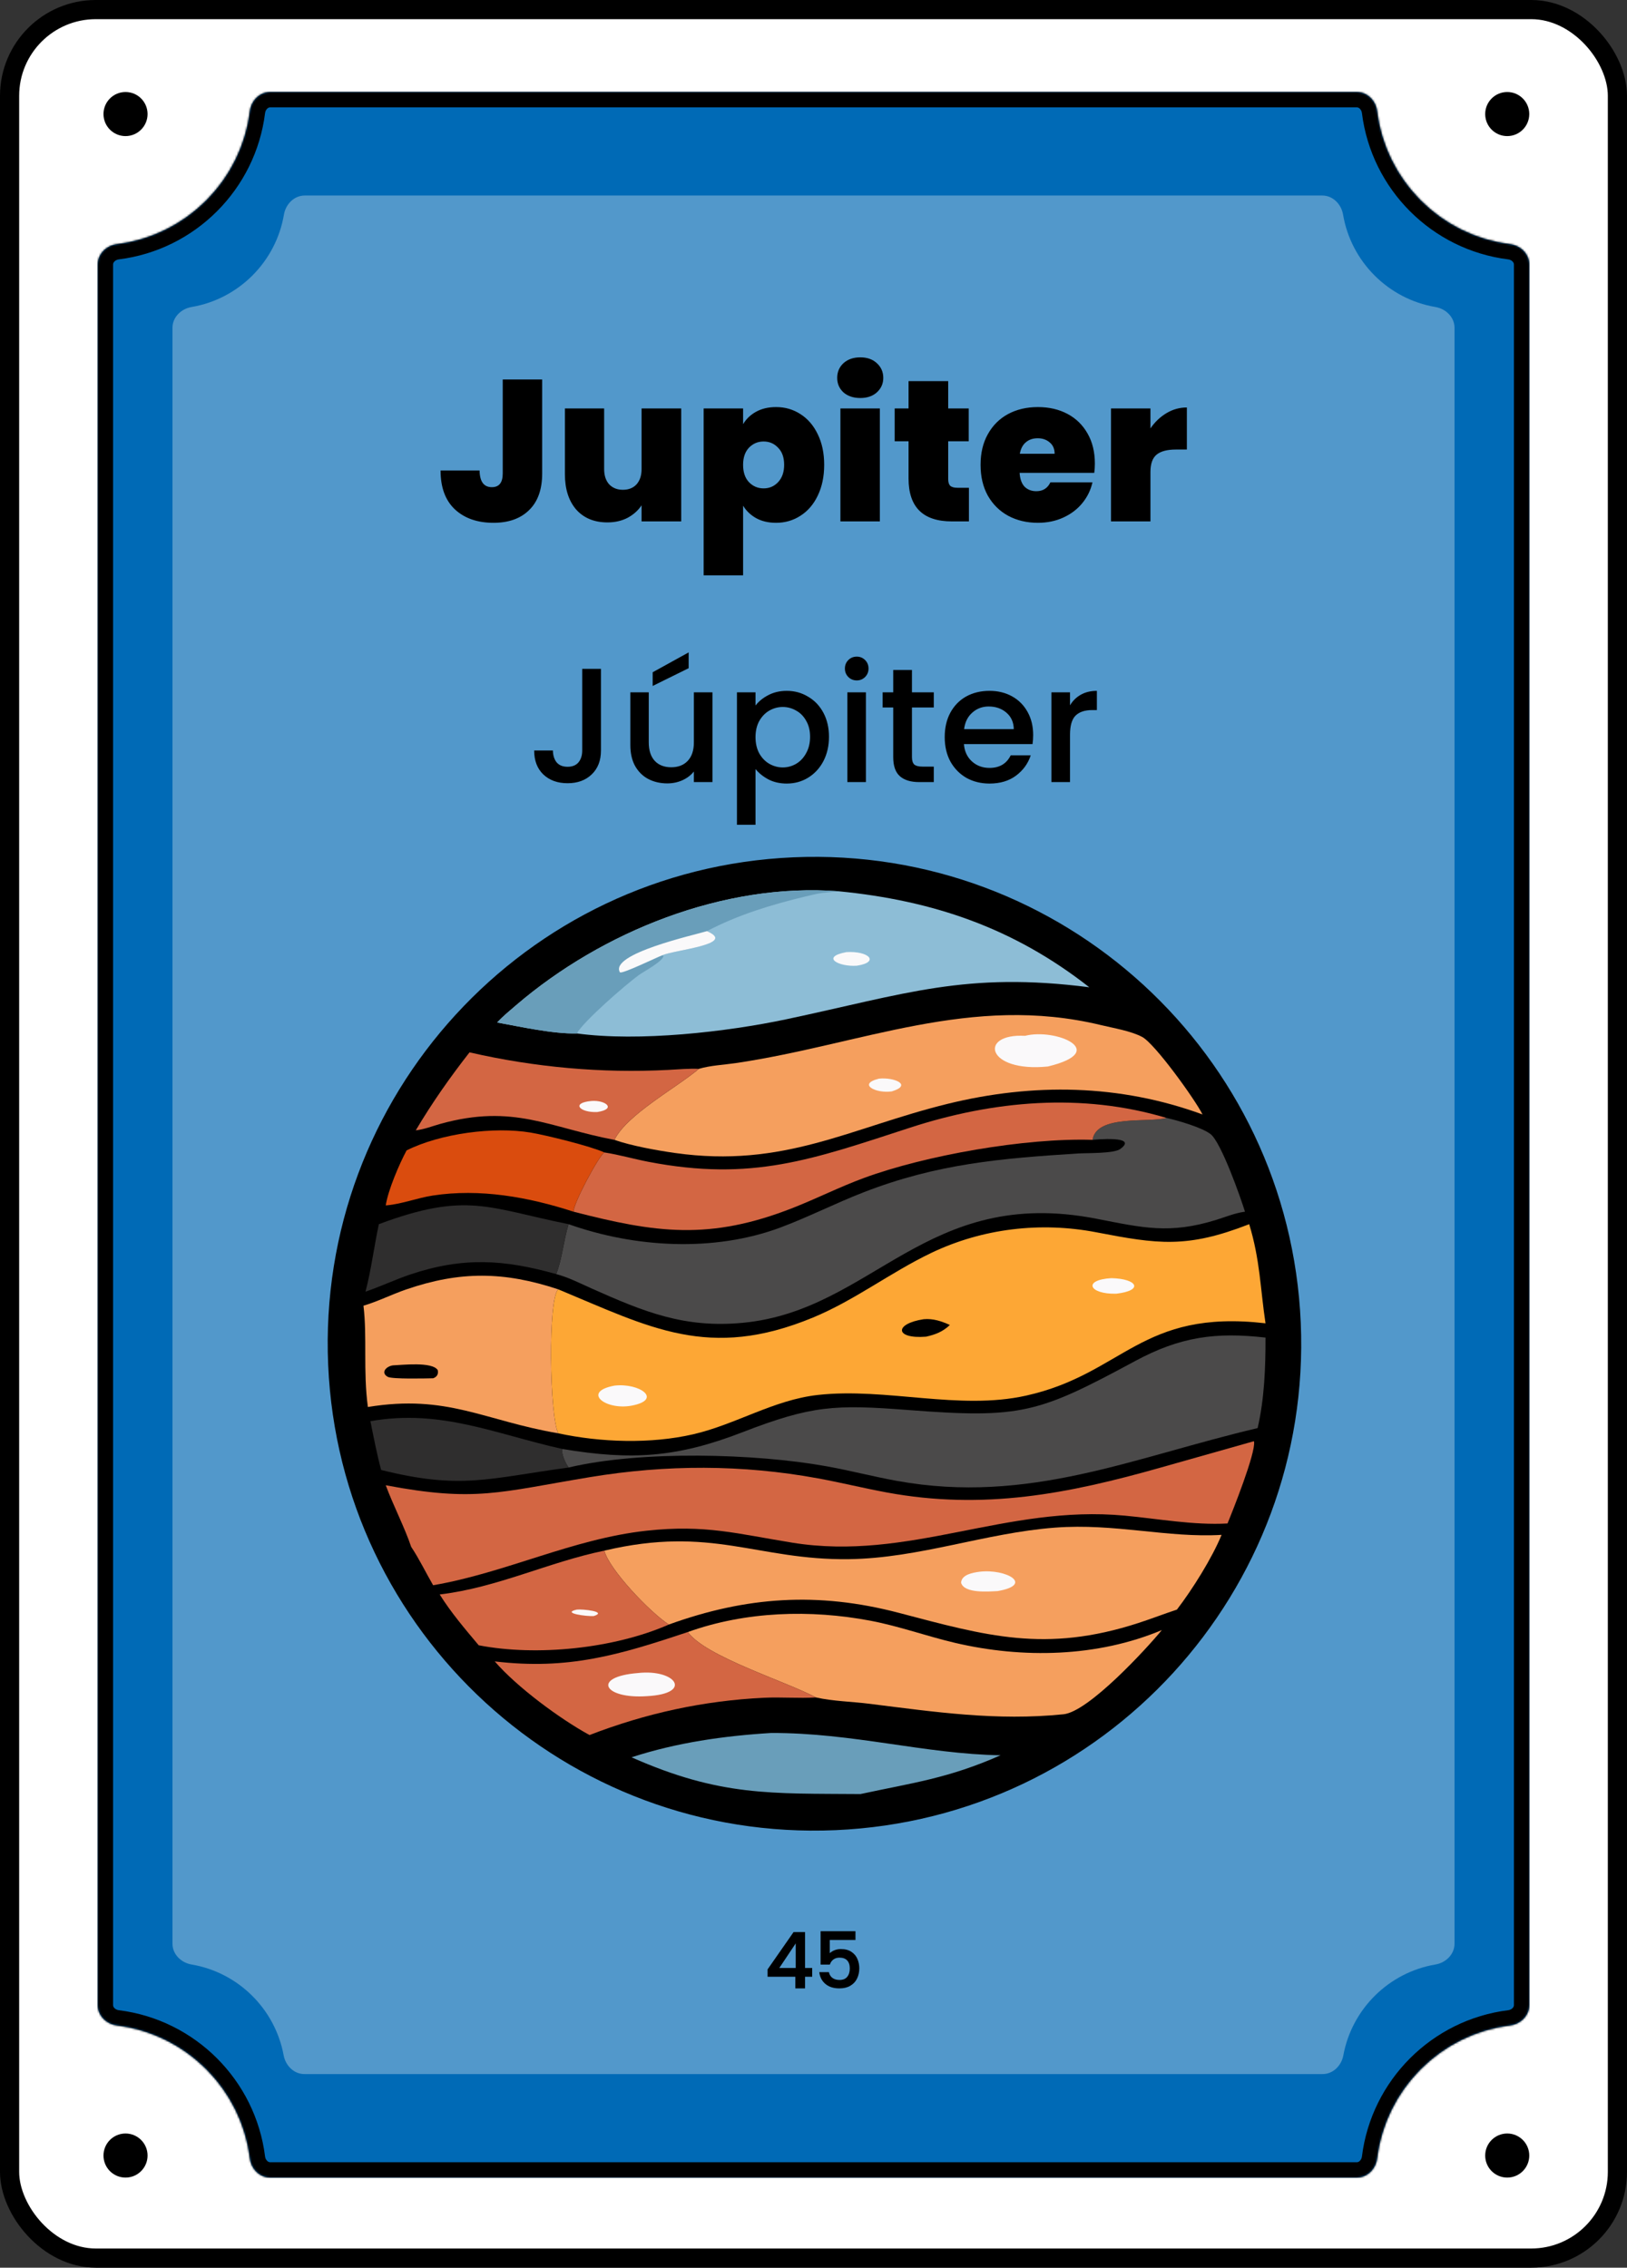 <svg width="849" height="1183" viewBox="0 0 849 1183" fill="none" xmlns="http://www.w3.org/2000/svg">
<rect x="0" y="0" width="849" height="1183" fill="#333333" stroke="none"/>
<rect x="5" y="5" width="839" height="1173" rx="45" fill="white"/>
<rect x="5" y="5" width="839" height="1173" rx="45" stroke="black" stroke-width="10"/>
<circle cx="786.5" cy="1124.5" r="11.5" fill="black"/>
<circle cx="786.5" cy="59.5" r="11.5" fill="black"/>
<path d="M77 1124.5C77 1130.85 71.851 1136 65.5 1136C59.149 1136 54 1130.85 54 1124.5C54 1118.15 59.149 1113 65.5 1113C71.851 1113 77 1118.15 77 1124.5Z" fill="black"/>
<path d="M77 59.5C77 65.851 71.851 71 65.5 71C59.149 71 54 65.851 54 59.5C54 53.149 59.149 48 65.5 48C71.851 48 77 53.149 77 59.5Z" fill="black"/>
<mask id="path-6-inside-1_97_47" fill="white">
<path d="M708 48C713.523 48 717.934 52.5 718.616 57.98C723.122 94.183 751.817 122.878 788.02 127.384C793.5 128.066 798 132.477 798 138V1046C798 1051.52 793.5 1055.93 788.02 1056.62C751.817 1061.12 723.122 1089.82 718.616 1126.02C717.934 1131.5 713.523 1136 708 1136H141C135.477 1136 131.066 1131.5 130.384 1126.02C125.878 1089.82 97.183 1061.12 60.98 1056.62C55.5 1055.93 51 1051.52 51 1046V138C51 132.477 55.5 128.066 60.98 127.384C97.183 122.878 125.878 94.183 130.384 57.98C131.066 52.5 135.477 48 141 48H708Z"/>
</mask>
<path d="M708 48C713.523 48 717.934 52.5 718.616 57.98C723.122 94.183 751.817 122.878 788.02 127.384C793.5 128.066 798 132.477 798 138V1046C798 1051.52 793.5 1055.93 788.02 1056.62C751.817 1061.12 723.122 1089.82 718.616 1126.02C717.934 1131.5 713.523 1136 708 1136H141C135.477 1136 131.066 1131.5 130.384 1126.02C125.878 1089.82 97.183 1061.12 60.98 1056.62C55.5 1055.93 51 1051.52 51 1046V138C51 132.477 55.5 128.066 60.98 127.384C97.183 122.878 125.878 94.183 130.384 57.98C131.066 52.5 135.477 48 141 48H708Z" fill="#006AB6"/>
<path d="M130.384 1126.02L138.322 1125.03L130.384 1126.02ZM718.616 1126.02L710.678 1125.03L718.616 1126.02ZM788.02 1056.62L789.008 1064.56L788.02 1056.62ZM718.616 57.98L726.555 56.992L718.616 57.98ZM718.616 57.98L710.678 58.968C715.635 98.806 747.194 130.365 787.032 135.322L788.02 127.384L789.008 119.445C756.44 115.392 730.608 89.56 726.555 56.992L718.616 57.98ZM798 138H790V1046H798H806V138H798ZM788.02 1056.62L787.032 1048.68C747.194 1053.64 715.635 1085.19 710.678 1125.03L718.616 1126.02L726.555 1127.01C730.608 1094.44 756.44 1068.61 789.008 1064.56L788.02 1056.62ZM708 1136V1128H141V1136V1144H708V1136ZM130.384 1126.02L138.322 1125.03C133.365 1085.19 101.806 1053.64 61.968 1048.68L60.98 1056.62L59.992 1064.56C92.56 1068.61 118.392 1094.44 122.445 1127.01L130.384 1126.02ZM51 1046H59V138H51H43V1046H51ZM60.98 127.384L61.968 135.322C101.806 130.365 133.365 98.806 138.322 58.968L130.384 57.98L122.445 56.992C118.392 89.56 92.56 115.392 59.992 119.445L60.98 127.384ZM141 48V56H708V48V40H141V48ZM130.384 57.98L138.322 58.968C138.438 58.039 138.872 57.231 139.427 56.696C139.954 56.189 140.494 56 141 56V48V40C130.84 40 123.547 48.133 122.445 56.992L130.384 57.98ZM51 138H59C59 137.494 59.189 136.954 59.696 136.427C60.231 135.872 61.039 135.438 61.968 135.322L60.98 127.384L59.992 119.445C51.133 120.547 43 127.84 43 138H51ZM60.98 1056.62L61.968 1048.68C61.039 1048.56 60.231 1048.13 59.696 1047.57C59.189 1047.05 59 1046.51 59 1046H51H43C43 1056.16 51.133 1063.45 59.992 1064.56L60.98 1056.62ZM141 1136V1128C140.494 1128 139.954 1127.81 139.427 1127.3C138.872 1126.77 138.438 1125.96 138.322 1125.03L130.384 1126.02L122.445 1127.01C123.547 1135.87 130.84 1144 141 1144V1136ZM718.616 1126.02L710.678 1125.03C710.562 1125.96 710.128 1126.77 709.573 1127.3C709.046 1127.81 708.506 1128 708 1128V1136V1144C718.16 1144 725.453 1135.87 726.555 1127.01L718.616 1126.02ZM798 1046H790C790 1046.51 789.811 1047.05 789.304 1047.57C788.769 1048.13 787.961 1048.56 787.032 1048.68L788.02 1056.62L789.008 1064.56C797.867 1063.45 806 1056.16 806 1046H798ZM788.02 127.384L787.032 135.322C787.961 135.438 788.769 135.872 789.304 136.427C789.811 136.954 790 137.494 790 138H798H806C806 127.84 797.867 120.547 789.008 119.445L788.02 127.384ZM718.616 57.98L726.555 56.992C725.453 48.133 718.16 40 708 40V48V56C708.506 56 709.046 56.189 709.573 56.696C710.128 57.231 710.562 58.039 710.678 58.968L718.616 57.98Z" fill="black" mask="url(#path-6-inside-1_97_47)"/>
<path d="M690 102C695.523 102 699.911 106.512 700.837 111.957C705.019 136.563 724.437 155.981 749.043 160.163C754.488 161.089 759 165.477 759 171V1014C759 1019.52 754.488 1023.91 749.043 1024.84C724.711 1028.97 705.454 1048 700.984 1072.22C699.993 1077.59 695.633 1082 690.175 1082H158.825C153.367 1082 149.007 1077.59 148.016 1072.22C143.546 1048 124.288 1028.97 99.957 1024.84C94.512 1023.91 90 1019.52 90 1014V171C90 165.477 94.512 161.089 99.957 160.163C124.563 155.981 143.981 136.563 148.163 111.957C149.089 106.512 153.477 102 159 102H690Z" fill="#5298CB"/>
<path d="M313.59 348.925V391.51C313.59 396.78 311.975 400.945 308.745 404.005C305.572 407.065 301.378 408.595 296.165 408.595C290.952 408.595 286.73 407.065 283.5 404.005C280.327 400.945 278.74 396.78 278.74 391.51H288.515C288.572 394.117 289.223 396.185 290.47 397.715C291.773 399.245 293.672 400.01 296.165 400.01C298.658 400.01 300.557 399.245 301.86 397.715C303.163 396.128 303.815 394.06 303.815 391.51V348.925H313.59ZM371.769 361.165V408H362.079V402.475C360.549 404.402 358.537 405.932 356.044 407.065C353.607 408.142 351 408.68 348.224 408.68C344.54 408.68 341.225 407.915 338.279 406.385C335.389 404.855 333.094 402.588 331.394 399.585C329.75 396.582 328.929 392.955 328.929 388.705V361.165H338.534V387.26C338.534 391.453 339.582 394.683 341.679 396.95C343.775 399.16 346.637 400.265 350.264 400.265C353.89 400.265 356.752 399.16 358.849 396.95C361.002 394.683 362.079 391.453 362.079 387.26V361.165H371.769ZM359.359 348.585L340.574 357.85V350.71L359.359 340.34V348.585ZM394.244 368.05C395.887 365.897 398.125 364.083 400.959 362.61C403.792 361.137 406.994 360.4 410.564 360.4C414.644 360.4 418.355 361.42 421.699 363.46C425.099 365.443 427.762 368.248 429.689 371.875C431.615 375.502 432.579 379.667 432.579 384.37C432.579 389.073 431.615 393.295 429.689 397.035C427.762 400.718 425.099 403.608 421.699 405.705C418.355 407.745 414.644 408.765 410.564 408.765C406.994 408.765 403.82 408.057 401.044 406.64C398.267 405.167 396 403.353 394.244 401.2V430.27H384.554V361.165H394.244V368.05ZM422.719 384.37C422.719 381.14 422.039 378.363 420.679 376.04C419.375 373.66 417.619 371.875 415.409 370.685C413.255 369.438 410.932 368.815 408.439 368.815C406.002 368.815 403.679 369.438 401.469 370.685C399.315 371.932 397.559 373.745 396.199 376.125C394.895 378.505 394.244 381.31 394.244 384.54C394.244 387.77 394.895 390.603 396.199 393.04C397.559 395.42 399.315 397.233 401.469 398.48C403.679 399.727 406.002 400.35 408.439 400.35C410.932 400.35 413.255 399.727 415.409 398.48C417.619 397.177 419.375 395.307 420.679 392.87C422.039 390.433 422.719 387.6 422.719 384.37ZM447.091 354.96C445.334 354.96 443.861 354.365 442.671 353.175C441.481 351.985 440.886 350.512 440.886 348.755C440.886 346.998 441.481 345.525 442.671 344.335C443.861 343.145 445.334 342.55 447.091 342.55C448.791 342.55 450.236 343.145 451.426 344.335C452.616 345.525 453.211 346.998 453.211 348.755C453.211 350.512 452.616 351.985 451.426 353.175C450.236 354.365 448.791 354.96 447.091 354.96ZM451.851 361.165V408H442.161V361.165H451.851ZM475.878 369.07V394.995C475.878 396.752 476.275 398.027 477.068 398.82C477.918 399.557 479.335 399.925 481.318 399.925H487.268V408H479.618C475.255 408 471.912 406.98 469.588 404.94C467.265 402.9 466.103 399.585 466.103 394.995V369.07H460.578V361.165H466.103V349.52H475.878V361.165H487.268V369.07H475.878ZM539.124 383.435C539.124 385.192 539.011 386.778 538.784 388.195H502.999C503.283 391.935 504.671 394.938 507.164 397.205C509.658 399.472 512.718 400.605 516.344 400.605C521.558 400.605 525.241 398.423 527.394 394.06H537.849C536.433 398.367 533.854 401.908 530.114 404.685C526.431 407.405 521.841 408.765 516.344 408.765C511.868 408.765 507.844 407.773 504.274 405.79C500.761 403.75 497.984 400.917 495.944 397.29C493.961 393.607 492.969 389.357 492.969 384.54C492.969 379.723 493.933 375.502 495.859 371.875C497.843 368.192 500.591 365.358 504.104 363.375C507.674 361.392 511.754 360.4 516.344 360.4C520.764 360.4 524.703 361.363 528.159 363.29C531.616 365.217 534.308 367.937 536.234 371.45C538.161 374.907 539.124 378.902 539.124 383.435ZM529.009 380.375C528.953 376.805 527.678 373.943 525.184 371.79C522.691 369.637 519.603 368.56 515.919 368.56C512.576 368.56 509.714 369.637 507.334 371.79C504.954 373.887 503.538 376.748 503.084 380.375H529.009ZM558.35 367.965C559.767 365.585 561.637 363.743 563.96 362.44C566.34 361.08 569.145 360.4 572.375 360.4V370.43H569.91C566.113 370.43 563.223 371.393 561.24 373.32C559.313 375.247 558.35 378.59 558.35 383.35V408H548.66V361.165H558.35V367.965Z" fill="black"/>
<mask id="path-10-outside-2_97_47" maskUnits="userSpaceOnUse" x="400" y="1007" width="49" height="31" fill="black">
<rect fill="white" x="400" y="1007" width="49" height="31"/>
<path d="M400.84 1030.92V1027.48L414.28 1008.2H419.8V1026.96H423.52V1030.92H419.8V1037H415.32V1030.92H400.84ZM415.52 1012.84L406.08 1026.96H415.52V1012.84ZM446.098 1011.76H432.698V1019.72C433.258 1018.97 434.085 1018.35 435.178 1017.84C436.298 1017.33 437.485 1017.08 438.738 1017.08C440.978 1017.08 442.792 1017.56 444.178 1018.52C445.592 1019.48 446.592 1020.69 447.178 1022.16C447.792 1023.63 448.098 1025.17 448.098 1026.8C448.098 1028.77 447.712 1030.53 446.938 1032.08C446.192 1033.6 445.058 1034.8 443.538 1035.68C442.045 1036.56 440.205 1037 438.018 1037C435.112 1037 432.778 1036.28 431.018 1034.84C429.258 1033.4 428.205 1031.49 427.858 1029.12H432.298C432.592 1030.37 433.245 1031.37 434.258 1032.12C435.272 1032.84 436.538 1033.2 438.058 1033.2C439.952 1033.2 441.365 1032.63 442.298 1031.48C443.258 1030.33 443.738 1028.81 443.738 1026.92C443.738 1025 443.258 1023.53 442.298 1022.52C441.338 1021.48 439.925 1020.96 438.058 1020.96C436.752 1020.96 435.645 1021.29 434.738 1021.96C433.858 1022.6 433.218 1023.48 432.818 1024.6H428.498V1007.76H446.098V1011.76Z"/>
</mask>
<path d="M400.84 1030.92V1027.48L414.28 1008.2H419.8V1026.96H423.52V1030.92H419.8V1037H415.32V1030.92H400.84ZM415.52 1012.84L406.08 1026.96H415.52V1012.84ZM446.098 1011.76H432.698V1019.72C433.258 1018.97 434.085 1018.35 435.178 1017.84C436.298 1017.33 437.485 1017.08 438.738 1017.08C440.978 1017.08 442.792 1017.56 444.178 1018.52C445.592 1019.48 446.592 1020.69 447.178 1022.16C447.792 1023.63 448.098 1025.17 448.098 1026.8C448.098 1028.77 447.712 1030.53 446.938 1032.08C446.192 1033.6 445.058 1034.8 443.538 1035.68C442.045 1036.56 440.205 1037 438.018 1037C435.112 1037 432.778 1036.28 431.018 1034.84C429.258 1033.4 428.205 1031.49 427.858 1029.12H432.298C432.592 1030.37 433.245 1031.37 434.258 1032.12C435.272 1032.84 436.538 1033.2 438.058 1033.2C439.952 1033.2 441.365 1032.63 442.298 1031.48C443.258 1030.33 443.738 1028.81 443.738 1026.92C443.738 1025 443.258 1023.53 442.298 1022.52C441.338 1021.48 439.925 1020.96 438.058 1020.96C436.752 1020.96 435.645 1021.29 434.738 1021.96C433.858 1022.6 433.218 1023.48 432.818 1024.6H428.498V1007.76H446.098V1011.76Z" fill="black"/>
<path d="M400.84 1030.92H400.54V1031.22H400.84V1030.92ZM400.84 1027.48L400.594 1027.31L400.54 1027.39V1027.48H400.84ZM414.28 1008.2V1007.9H414.123L414.034 1008.03L414.28 1008.2ZM419.8 1008.2H420.1V1007.9H419.8V1008.2ZM419.8 1026.96H419.5V1027.26H419.8V1026.96ZM423.52 1026.96H423.82V1026.66H423.52V1026.96ZM423.52 1030.92V1031.22H423.82V1030.92H423.52ZM419.8 1030.92V1030.62H419.5V1030.92H419.8ZM419.8 1037V1037.3H420.1V1037H419.8ZM415.32 1037H415.02V1037.3H415.32V1037ZM415.32 1030.92H415.62V1030.62H415.32V1030.92ZM415.52 1012.84H415.82V1011.85L415.271 1012.67L415.52 1012.84ZM406.08 1026.96L405.831 1026.79L405.519 1027.26H406.08V1026.96ZM415.52 1026.96V1027.26H415.82V1026.96H415.52ZM400.84 1030.92H401.14V1027.48H400.84H400.54V1030.92H400.84ZM400.84 1027.48L401.086 1027.65L414.526 1008.37L414.28 1008.2L414.034 1008.03L400.594 1027.31L400.84 1027.48ZM414.28 1008.2V1008.5H419.8V1008.2V1007.9H414.28V1008.2ZM419.8 1008.2H419.5V1026.96H419.8H420.1V1008.2H419.8ZM419.8 1026.96V1027.26H423.52V1026.96V1026.66H419.8V1026.96ZM423.52 1026.96H423.22V1030.92H423.52H423.82V1026.96H423.52ZM423.52 1030.92V1030.62H419.8V1030.92V1031.22H423.52V1030.92ZM419.8 1030.92H419.5V1037H419.8H420.1V1030.92H419.8ZM419.8 1037V1036.7H415.32V1037V1037.3H419.8V1037ZM415.32 1037H415.62V1030.92H415.32H415.02V1037H415.32ZM415.32 1030.92V1030.62H400.84V1030.92V1031.22H415.32V1030.92ZM415.52 1012.84L415.271 1012.67L405.831 1026.79L406.08 1026.96L406.329 1027.13L415.769 1013.01L415.52 1012.84ZM406.08 1026.96V1027.26H415.52V1026.96V1026.66H406.08V1026.96ZM415.52 1026.96H415.82V1012.84H415.52H415.22V1026.96H415.52ZM446.098 1011.76V1012.06H446.398V1011.76H446.098ZM432.698 1011.76V1011.46H432.398V1011.76H432.698ZM432.698 1019.72H432.398V1020.62L432.938 1019.9L432.698 1019.72ZM435.178 1017.84L435.055 1017.57L435.052 1017.57L435.178 1017.84ZM444.178 1018.52L444.008 1018.77L444.01 1018.77L444.178 1018.52ZM447.178 1022.16L446.9 1022.27L446.902 1022.28L447.178 1022.16ZM446.938 1032.08L446.67 1031.95L446.669 1031.95L446.938 1032.08ZM443.538 1035.68L443.388 1035.42L443.386 1035.42L443.538 1035.68ZM431.018 1034.84L431.208 1034.61L431.018 1034.84ZM427.858 1029.12V1028.82H427.511L427.562 1029.16L427.858 1029.12ZM432.298 1029.12L432.591 1029.05L432.536 1028.82H432.298V1029.12ZM434.258 1032.12L434.08 1032.36L434.085 1032.36L434.258 1032.12ZM442.298 1031.48L442.068 1031.29L442.066 1031.29L442.298 1031.48ZM442.298 1022.52L442.078 1022.72L442.081 1022.73L442.298 1022.52ZM434.738 1021.96L434.915 1022.2L434.916 1022.2L434.738 1021.96ZM432.818 1024.6V1024.9H433.03L433.101 1024.7L432.818 1024.6ZM428.498 1024.6H428.198V1024.9H428.498V1024.6ZM428.498 1007.76V1007.46H428.198V1007.76H428.498ZM446.098 1007.76H446.398V1007.46H446.098V1007.76ZM446.098 1011.76V1011.46H432.698V1011.76V1012.06H446.098V1011.76ZM432.698 1011.76H432.398V1019.72H432.698H432.998V1011.76H432.698ZM432.698 1019.72L432.938 1019.9C433.461 1019.2 434.244 1018.6 435.305 1018.11L435.178 1017.84L435.052 1017.57C433.927 1018.09 433.056 1018.74 432.458 1019.54L432.698 1019.72ZM435.178 1017.84L435.302 1018.11C436.382 1017.62 437.527 1017.38 438.738 1017.38V1017.08V1016.78C437.443 1016.78 436.214 1017.04 435.055 1017.57L435.178 1017.84ZM438.738 1017.08V1017.38C440.937 1017.38 442.685 1017.85 444.008 1018.77L444.178 1018.52L444.349 1018.27C442.898 1017.27 441.02 1016.78 438.738 1016.78V1017.08ZM444.178 1018.52L444.01 1018.77C445.378 1019.7 446.337 1020.86 446.9 1022.27L447.178 1022.16L447.457 1022.05C446.846 1020.52 445.806 1019.26 444.347 1018.27L444.178 1018.52ZM447.178 1022.16L446.902 1022.28C447.499 1023.7 447.798 1025.21 447.798 1026.8H448.098H448.398C448.398 1025.13 448.084 1023.55 447.455 1022.04L447.178 1022.16ZM448.098 1026.8H447.798C447.798 1028.73 447.42 1030.45 446.67 1031.95L446.938 1032.08L447.207 1032.21C448.004 1030.62 448.398 1028.81 448.398 1026.8H448.098ZM446.938 1032.08L446.669 1031.95C445.95 1033.41 444.859 1034.57 443.388 1035.42L443.538 1035.68L443.689 1035.94C445.258 1035.03 446.434 1033.79 447.208 1032.21L446.938 1032.08ZM443.538 1035.68L443.386 1035.42C441.95 1036.27 440.165 1036.7 438.018 1036.7V1037V1037.3C440.245 1037.3 442.141 1036.85 443.691 1035.94L443.538 1035.68ZM438.018 1037V1036.7C435.161 1036.7 432.901 1035.99 431.208 1034.61L431.018 1034.84L430.828 1035.07C432.656 1036.57 435.062 1037.3 438.018 1037.3V1037ZM431.018 1034.84L431.208 1034.61C429.51 1033.22 428.492 1031.38 428.155 1029.08L427.858 1029.12L427.562 1029.16C427.918 1031.61 429.007 1033.58 430.828 1035.07L431.018 1034.84ZM427.858 1029.12V1029.42H432.298V1029.12V1028.82H427.858V1029.12ZM432.298 1029.12L432.006 1029.19C432.316 1030.51 433.008 1031.57 434.08 1032.36L434.258 1032.12L434.436 1031.88C433.482 1031.18 432.868 1030.24 432.591 1029.05L432.298 1029.12ZM434.258 1032.12L434.085 1032.36C435.159 1033.13 436.49 1033.5 438.058 1033.5V1033.2V1032.9C436.587 1032.9 435.384 1032.55 434.432 1031.88L434.258 1032.12ZM438.058 1033.2V1033.5C440.015 1033.5 441.525 1032.9 442.531 1031.67L442.298 1031.48L442.066 1031.29C441.205 1032.35 439.889 1032.9 438.058 1032.9V1033.2ZM442.298 1031.48L442.528 1031.67C443.545 1030.46 444.038 1028.86 444.038 1026.92H443.738H443.438C443.438 1028.76 442.972 1030.21 442.068 1031.29L442.298 1031.48ZM443.738 1026.92H444.038C444.038 1024.95 443.546 1023.4 442.516 1022.31L442.298 1022.52L442.081 1022.73C442.971 1023.67 443.438 1025.05 443.438 1026.92H443.738ZM442.298 1022.52L442.519 1022.32C441.486 1021.2 439.981 1020.66 438.058 1020.66V1020.96V1021.26C439.869 1021.26 441.191 1021.76 442.078 1022.72L442.298 1022.52ZM438.058 1020.96V1020.66C436.699 1020.66 435.527 1021.01 434.561 1021.72L434.738 1021.96L434.916 1022.2C435.763 1021.58 436.805 1021.26 438.058 1021.26V1020.96ZM434.738 1021.96L434.562 1021.72C433.629 1022.4 432.954 1023.33 432.536 1024.5L432.818 1024.6L433.101 1024.7C433.483 1023.63 434.088 1022.8 434.915 1022.2L434.738 1021.96ZM432.818 1024.6V1024.3H428.498V1024.6V1024.9H432.818V1024.6ZM428.498 1024.6H428.798V1007.76H428.498H428.198V1024.6H428.498ZM428.498 1007.76V1008.06H446.098V1007.76V1007.46H428.498V1007.76ZM446.098 1007.76H445.798V1011.76H446.098H446.398V1007.76H446.098Z" fill="black" mask="url(#path-10-outside-2_97_47)"/>
<path d="M282.915 197.975V247.01C282.915 255.34 280.64 261.71 276.09 266.12C271.61 270.53 265.415 272.735 257.505 272.735C249.105 272.735 242.385 270.39 237.345 265.7C232.375 261.01 229.89 254.255 229.89 245.435H250.26C250.33 251.245 252.465 254.15 256.665 254.15C260.445 254.15 262.335 251.77 262.335 247.01V197.975H282.915ZM355.468 213.095V272H334.783V263.6C333.033 266.26 330.618 268.43 327.538 270.11C324.458 271.72 320.923 272.525 316.933 272.525C310.073 272.525 304.648 270.285 300.658 265.805C296.738 261.255 294.778 255.095 294.778 247.325V213.095H315.253V244.7C315.253 248.06 316.128 250.72 317.878 252.68C319.698 254.57 322.078 255.515 325.018 255.515C328.028 255.515 330.408 254.57 332.158 252.68C333.908 250.72 334.783 248.06 334.783 244.7V213.095H355.468ZM387.761 221.285C389.371 218.555 391.646 216.385 394.586 214.775C397.526 213.165 400.991 212.36 404.981 212.36C409.671 212.36 413.906 213.585 417.686 216.035C421.536 218.485 424.546 221.985 426.716 226.535C428.956 231.085 430.076 236.405 430.076 242.495C430.076 248.585 428.956 253.94 426.716 258.56C424.546 263.11 421.536 266.61 417.686 269.06C413.906 271.51 409.671 272.735 404.981 272.735C400.991 272.735 397.526 271.93 394.586 270.32C391.716 268.71 389.441 266.54 387.761 263.81V300.14H367.181V213.095H387.761V221.285ZM409.181 242.495C409.181 238.645 408.131 235.67 406.031 233.57C404.001 231.4 401.481 230.315 398.471 230.315C395.461 230.315 392.906 231.4 390.806 233.57C388.776 235.74 387.761 238.715 387.761 242.495C387.761 246.345 388.776 249.355 390.806 251.525C392.906 253.695 395.461 254.78 398.471 254.78C401.481 254.78 404.001 253.695 406.031 251.525C408.131 249.285 409.181 246.275 409.181 242.495ZM448.943 207.635C445.303 207.635 442.363 206.655 440.123 204.695C437.953 202.665 436.868 200.145 436.868 197.135C436.868 194.055 437.953 191.5 440.123 189.47C442.363 187.44 445.303 186.425 448.943 186.425C452.513 186.425 455.383 187.44 457.553 189.47C459.793 191.5 460.913 194.055 460.913 197.135C460.913 200.145 459.793 202.665 457.553 204.695C455.383 206.655 452.513 207.635 448.943 207.635ZM459.128 213.095V272H438.548V213.095H459.128ZM505.603 254.465V272H496.678C481.628 272 474.103 264.545 474.103 249.635V230.21H466.858V213.095H474.103V198.815H494.788V213.095H505.498V230.21H494.788V249.95C494.788 251.56 495.138 252.715 495.838 253.415C496.608 254.115 497.868 254.465 499.618 254.465H505.603ZM571.322 241.865C571.322 243.475 571.217 245.085 571.007 246.695H532.052C532.262 249.915 533.137 252.33 534.677 253.94C536.287 255.48 538.317 256.25 540.767 256.25C544.197 256.25 546.647 254.71 548.117 251.63H570.062C569.152 255.69 567.367 259.33 564.707 262.55C562.117 265.7 558.827 268.185 554.837 270.005C550.847 271.825 546.437 272.735 541.607 272.735C535.797 272.735 530.617 271.51 526.067 269.06C521.587 266.61 518.052 263.11 515.462 258.56C512.942 254.01 511.682 248.655 511.682 242.495C511.682 236.335 512.942 231.015 515.462 226.535C517.982 221.985 521.482 218.485 525.962 216.035C530.512 213.585 535.727 212.36 541.607 212.36C547.417 212.36 552.562 213.55 557.042 215.93C561.522 218.31 565.022 221.74 567.542 226.22C570.062 230.63 571.322 235.845 571.322 241.865ZM550.322 236.72C550.322 234.2 549.482 232.24 547.802 230.84C546.122 229.37 544.022 228.635 541.502 228.635C538.982 228.635 536.917 229.335 535.307 230.735C533.697 232.065 532.647 234.06 532.157 236.72H550.322ZM600.324 223.49C602.634 220.13 605.434 217.47 608.724 215.51C612.014 213.55 615.549 212.57 619.329 212.57V234.515H613.554C609.074 234.515 605.749 235.39 603.579 237.14C601.409 238.89 600.324 241.935 600.324 246.275V272H579.744V213.095H600.324V223.49Z" fill="black"/>
<path d="M414.047 447.241C554.177 441.192 672.683 549.873 678.757 690.002C684.83 830.13 576.171 948.656 436.044 954.755C295.881 960.855 177.318 852.162 171.243 711.998C165.168 571.835 273.881 453.291 414.047 447.241Z" fill="black"/>
<path d="M291.333 672.626C339.07 692.483 369.91 709.807 424.188 687.351C446.083 678.294 464.706 663.787 485.94 653.626C512.737 640.803 543.078 637.273 572.186 642.877C604.108 649.024 619.347 651.354 651.856 638.624C657.584 657.456 657.612 672.056 660.372 690.341C595.172 682.827 586.396 716.693 535.442 728.071C500.417 735.891 462.465 723.771 426.831 727.713C403.703 730.272 384.043 743.087 361.736 748.234C339.571 753.348 313.48 752.499 291.333 747.727C286.791 739.545 285.806 676.994 291.333 672.626Z" fill="#FDA735"/>
<path d="M320.597 722.857C333.853 721.293 346.046 730.182 329.55 733.307C315.887 735.831 303.412 726.072 320.597 722.857Z" fill="#FAF9FA"/>
<path d="M481.997 688.209C486.864 687.754 491.284 689.225 495.654 691.215C491.926 694.771 488.16 696.209 483.221 697.316C466.808 698.616 466.564 690.533 481.997 688.209Z" fill="black"/>
<path d="M579.919 666.788C593.593 667.08 596.923 673.253 582.473 674.9C568.291 675.257 564.799 667.675 579.919 666.788Z" fill="#FAF9FA"/>
<path d="M608.717 583.209C614.572 584.516 627.076 588.12 631.665 591.613C637.214 595.837 647.465 624.974 649.652 632.118L649.086 632.199C644.252 632.912 639.419 634.896 634.755 636.348C610.35 643.949 596.41 640.517 572.159 635.791C483.284 618.467 455.666 683.449 387.926 690.047C357.134 693.046 336.036 684.357 308.528 672.083C302.659 669.464 296.464 666.298 290.235 664.669C293.37 656.668 294.118 646.997 296.687 638.625C331.455 650.956 372.659 653.301 407.352 640.327C421.986 634.853 436.014 627.671 450.599 622.01C489.121 607.055 522.31 604.296 562.674 601.74C567.04 601.464 581.212 601.827 584.52 599.445C594.53 592.239 571.116 594.548 570.117 594.641C572.116 581.286 599.403 585.816 608.717 583.209Z" fill="#4B4A4A"/>
<path d="M259.424 533.41C262.419 530.172 265.99 527.247 269.337 524.377C314.219 485.904 377.874 460.343 437.649 464.954C486.731 469.764 528.853 483.985 568.413 515.038C503.903 506.776 472.657 518.493 410.573 531.678C379.248 538.332 333.473 543.546 300.973 539.123C288.673 539.43 271.543 535.619 259.424 533.41Z" fill="#8DBDD6"/>
<path d="M259.424 533.41C262.419 530.172 265.99 527.247 269.337 524.377C314.219 485.904 377.874 460.343 437.649 464.954L437.215 465.003C428.221 465.933 429.063 465.558 420.443 467.637C402.614 471.938 385.201 477.179 368.902 485.752L369.397 485.982C384.226 492.746 351.91 495.52 345.516 498.376L346.196 498.57C346.296 501.347 335.613 506.999 333.272 508.726C326.208 513.936 304.829 532.45 300.973 539.123C288.673 539.43 271.543 535.619 259.424 533.41Z" fill="#699EBA"/>
<path d="M368.902 485.751L369.397 485.981C384.225 492.745 351.909 495.519 345.516 498.375C342.098 499.713 325.426 507.847 323.539 507.299C317.59 497.588 362.907 487.651 368.902 485.751Z" fill="#FAF9FA"/>
<path d="M441.656 496.698C453.348 495.976 459.261 501.918 447.154 503.788C437.89 504.485 427.87 499.327 441.656 496.698Z" fill="#FAF9FA"/>
<path d="M654.201 751.88L654.394 752.067C655.275 758.043 643.278 788.112 640.538 794.763C622.769 795.741 604.526 792.322 586.852 790.674C524.744 784.882 474.49 814.631 413.438 804.783C384.759 800.157 368.037 795.21 337.41 798.541C298.878 802.731 263.967 820.496 226.01 826.986C222.183 820.375 218.788 813.292 214.559 806.944C211.142 796.778 205.248 785.478 201.286 774.827C248.217 783.701 260.44 778.428 307.843 770.59C347.658 764.009 387.198 763.955 426.881 771.237C438.853 773.435 450.682 776.354 462.647 778.569C513.391 787.961 557.49 779.254 605.758 765.575L654.201 751.88Z" fill="#D36643"/>
<path d="M315.35 808.941C371.455 795.664 394.956 813.99 442.912 813.383C479.62 812.918 514.154 799.688 550.515 796.931C581.797 794.558 609.183 802.38 637.452 800.701C632.463 812.861 622.141 829.269 614.133 839.701C607.407 841.916 600.808 844.489 594.071 846.676C545.461 862.459 514.569 853.351 469.012 841.387C426.732 830.284 389.267 832.927 349.006 847.487C339.082 841.059 317.761 818.619 315.35 808.941Z" fill="#F59F5E"/>
<path d="M511.094 819.946C525.113 818.273 539.737 826.7 520.593 830.037C516.242 830.234 503.087 831.461 501.5 825.648C501.831 821.343 507.72 820.416 511.094 819.946Z" fill="#FAF9FA"/>
<path d="M364.679 557.59C370.781 555.784 377.672 555.522 383.988 554.587C449.509 544.893 506.692 518.391 574.505 534.764C581.128 536.362 589.992 537.792 595.954 540.919C602.674 544.442 623.657 573.689 627.51 581.392C584.164 565.527 539.107 564.896 494.471 575.856C443.596 588.35 409.193 609.535 352.183 601.486C342.956 600.184 329.264 597.714 320.597 594.641C327.32 581.264 352.911 567.549 364.679 557.59Z" fill="#F59F5E"/>
<path d="M534.89 540.37C550.871 536.234 579.553 548.467 546.811 556.365C514.674 559.627 510.351 539.005 534.89 540.37Z" fill="#FAF9FA"/>
<path d="M458.643 562.71C466.668 561.875 476.28 566.036 465.373 569.355C457.182 570.596 447.16 565.57 458.643 562.71Z" fill="#FAF9FA"/>
<path d="M293.502 755.907C329.662 761.952 353.383 760.335 387.334 747.202C423.578 733.182 435.645 732.626 473.87 735.571C532.923 740.12 541.847 737.252 592.245 710.069C615.969 697.273 634.487 694.85 660.372 697.793C660.406 713.25 659.787 729.907 656.246 745.006C591.677 760.155 536.89 785.013 468.073 772.553C455.725 770.318 443.558 767.131 431.21 764.91C394.05 758.223 334.532 756.613 296.687 765.576C295.162 763.415 292.629 758.26 293.502 755.907Z" fill="#4B4A4A"/>
<path d="M358.926 851.395C389.138 840.576 422.91 839.55 454.292 845.511C469.291 848.361 483.576 853.579 498.404 857.052C533.675 865.313 572.571 864.536 606.266 850.378C598.404 859.968 568.121 892.947 554.989 894.29C520.102 897.859 487.959 893.116 453.545 888.807C444.371 887.658 434.816 887.533 425.795 885.525C409.764 876.996 368.05 864.162 358.926 851.395Z" fill="#F59F5E"/>
<path d="M315.35 601.198C323.126 602.402 330.61 604.6 338.325 606.084C392.487 616.502 423.824 604.894 474.886 588.282C518.347 574.142 564.543 569.966 608.717 583.209C599.403 585.815 572.116 581.286 570.117 594.64C534.805 593.521 482.845 602.748 450.831 614.52C438.224 619.155 426.291 625.2 413.816 630.107C370.167 647.275 342.072 643.151 299.288 632.118C299.017 628.03 312.697 602.579 315.35 601.198Z" fill="#D36643"/>
<path d="M189.661 681.16C197.232 678.916 204.363 675.295 211.83 672.721C240.048 662.997 262.998 663.257 291.333 672.626C285.806 676.995 286.791 739.545 291.333 747.727C252.499 741.105 233.517 727.221 191.965 734C189.423 715.115 191.661 697.362 189.661 681.16Z" fill="#F59F5E"/>
<path d="M204.952 712.288C209.659 712.11 225.603 710.229 228.433 714.771C228.87 716.903 227.999 718.329 226.01 719.015C222.434 719.087 204.577 719.555 202.304 718.255C198.533 716.1 201.424 712.849 204.952 712.288Z" fill="black"/>
<path d="M402.378 904.055C444.996 903.923 482.476 915.015 522.115 915.691C494.652 927.812 476.393 930.006 449.009 935.922C402.477 935.548 375.883 937.267 329.551 916.75C353.168 909.056 377.677 905.58 402.378 904.055Z" fill="#699EBA"/>
<path d="M258.168 866.714C296.565 871.292 323.083 863.38 358.926 851.395C368.05 864.161 409.764 876.995 425.796 885.525C416.809 886.063 407.702 885.258 398.681 885.69C367.11 887.2 337.079 893.773 307.619 905.132C292.181 896.708 269.646 880.037 258.168 866.714Z" fill="#D36643"/>
<path d="M332.914 872.784C352.567 870.576 361.964 883.562 337.586 884.851C315.054 886.431 308.525 874.728 332.914 872.784Z" fill="#FAF9FA"/>
<path d="M229.44 831.802C259.485 828.247 286.252 814.911 315.35 808.941C317.761 818.62 339.082 841.059 349.006 847.487C320.32 860.083 279.994 864.163 249.799 858.304C242.572 849.691 235.417 841.354 229.44 831.802Z" fill="#D36643"/>
<path d="M300.973 839.702C303.801 839.327 317.265 840.732 309.826 843.057C306.345 843.35 292.621 841.537 300.973 839.702Z" fill="#FAF9FA"/>
<path d="M245.007 548.991C278.897 556.776 313.925 559.963 348.664 558.152C353.983 557.874 359.353 557.366 364.679 557.589C352.911 567.548 327.32 581.263 320.597 594.64C286.635 588.281 268.034 575.666 229.797 586.304C225.536 587.49 221.377 589.184 216.952 589.678C225.525 575.244 234.68 562.211 245.007 548.991Z" fill="#D36643"/>
<path d="M308.679 574.346C316.021 573.8 321.921 578.544 311.667 580.126C302.55 580.526 297.684 575.329 308.679 574.346Z" fill="#FAF9FA"/>
<path d="M212.163 600.147C229.817 591.299 257.753 587.608 276.95 590.853C285.171 592.242 308.323 597.953 315.35 601.198C312.697 602.579 299.018 628.029 299.288 632.118C275.795 624.478 250.372 619.892 225.785 623.695C217.808 624.929 209.836 628.064 201.886 628.79L201.286 628.84C202.495 620.895 208.289 607.361 212.163 600.147Z" fill="#DA4C0E"/>
<path d="M197.689 638.624C243.639 621.447 254.911 630.258 296.687 638.624C294.118 646.996 293.37 656.668 290.235 664.669C263.201 657.057 241.702 655.586 214.019 664.893C206.114 667.551 198.578 671.146 190.702 673.853L190.783 673.537C193.532 663.327 195.356 649.488 197.689 638.624Z" fill="#2F2E2E"/>
<path d="M193.287 741.41C230.151 734.92 258.4 748.113 293.502 755.907C292.629 758.26 295.162 763.415 296.687 765.576C254.632 771.307 240.489 777.227 198.879 766.851C196.641 758.475 195.012 749.906 193.287 741.41Z" fill="#2F2E2E"/>
</svg>
